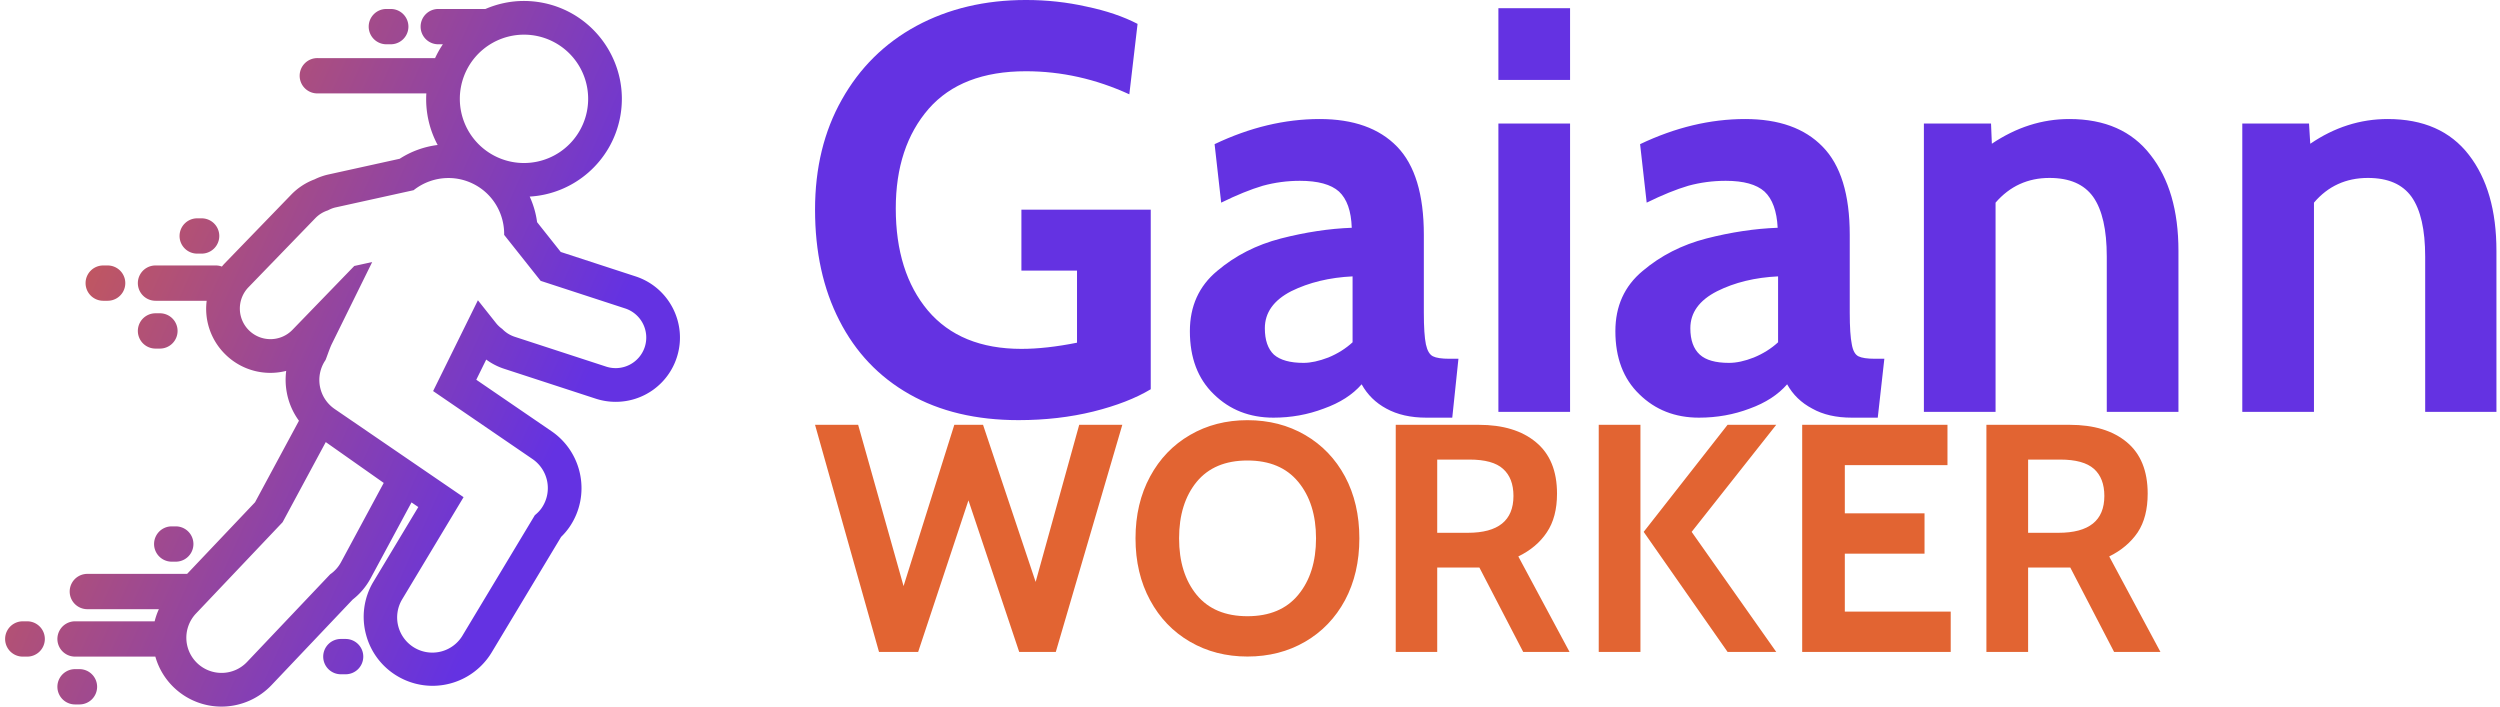 <svg data-v-423bf9ae="" xmlns="http://www.w3.org/2000/svg" viewBox="0 0 357 101" class="iconLeftSlogan"><!----><!----><defs data-v-423bf9ae=""><linearGradient data-v-423bf9ae="" gradientTransform="rotate(25)" id="fcbb2c11-0a77-4423-a142-112afdf70c68" x1="0%" y1="0%" x2="100%" y2="0%"><stop data-v-423bf9ae="" offset="0%" style="stop-color: rgb(100, 50, 226); stop-opacity: 1;"></stop><stop data-v-423bf9ae="" offset="100%" style="stop-color: rgb(100, 50, 226); stop-opacity: 1;"></stop></linearGradient></defs><g data-v-423bf9ae="" id="f067626e-4836-42d1-99f1-ed1298a29d16" fill="url(#fcbb2c11-0a77-4423-a142-112afdf70c68)" transform="matrix(5.882,0,0,5.882,113.506,-20.647)"><path d="M5.43 13.71L5.43 13.71Q3.89 13.71 2.78 13.08L2.78 13.08L2.78 13.08Q1.67 12.45 1.08 11.29L1.08 11.29L1.08 11.29Q0.49 10.14 0.49 8.60L0.49 8.60L0.49 8.60Q0.49 7.08 1.14 5.93L1.14 5.93L1.14 5.93Q1.79 4.77 2.95 4.14L2.95 4.14L2.95 4.14Q4.12 3.51 5.61 3.51L5.61 3.51L5.61 3.51Q6.37 3.51 7.08 3.67L7.08 3.67L7.08 3.67Q7.80 3.82 8.32 4.09L8.32 4.09L8.12 5.80L8.12 5.80Q6.90 5.24 5.61 5.24L5.61 5.24L5.61 5.24Q4.05 5.24 3.25 6.15L3.25 6.15L3.25 6.15Q2.45 7.07 2.45 8.57L2.45 8.57L2.45 8.57Q2.45 10.12 3.23 11.05L3.23 11.05L3.23 11.05Q4.02 11.98 5.50 11.98L5.50 11.98L5.50 11.98Q6.10 11.98 6.85 11.83L6.85 11.83L6.85 10.08L5.50 10.08L5.50 8.60L8.64 8.60L8.64 12.96L8.64 12.96Q8.09 13.29 7.25 13.50L7.25 13.50L7.25 13.50Q6.40 13.71 5.43 13.71L5.43 13.71ZM11.62 13.65L11.62 13.65Q10.75 13.65 10.17 13.08L10.17 13.08L10.17 13.08Q9.59 12.52 9.59 11.55L9.59 11.55L9.59 11.55Q9.59 10.64 10.25 10.09L10.25 10.09L10.25 10.09Q10.91 9.53 11.80 9.30L11.80 9.30L11.80 9.30Q12.70 9.07 13.52 9.04L13.52 9.04L13.52 9.04Q13.50 8.43 13.21 8.16L13.21 8.16L13.21 8.16Q12.92 7.90 12.26 7.90L12.26 7.90L12.26 7.90Q11.80 7.90 11.36 8.02L11.36 8.02L11.36 8.02Q10.92 8.15 10.35 8.43L10.35 8.43L10.19 7.01L10.19 7.01Q11.47 6.40 12.74 6.40L12.74 6.40L12.74 6.40Q13.97 6.40 14.62 7.07L14.62 7.07L14.62 7.07Q15.27 7.74 15.27 9.21L15.27 9.21L15.27 11.10L15.27 11.10Q15.27 11.63 15.32 11.87L15.32 11.87L15.32 11.87Q15.37 12.10 15.49 12.16L15.49 12.16L15.49 12.16Q15.61 12.22 15.89 12.22L15.89 12.22L16.11 12.22L15.96 13.65L15.33 13.65L15.33 13.65Q14.76 13.65 14.36 13.43L14.36 13.43L14.36 13.43Q13.97 13.22 13.76 12.84L13.76 12.84L13.76 12.84Q13.43 13.22 12.84 13.43L12.84 13.43L12.84 13.43Q12.26 13.65 11.62 13.65L11.62 13.65ZM12.35 12.32L12.35 12.32Q12.61 12.32 12.95 12.19L12.95 12.19L12.95 12.19Q13.29 12.05 13.54 11.82L13.54 11.82L13.54 10.22L13.54 10.22Q12.70 10.26 12.05 10.58L12.05 10.58L12.05 10.58Q11.41 10.91 11.41 11.48L11.41 11.48L11.41 11.48Q11.41 11.91 11.63 12.12L11.63 12.12L11.63 12.12Q11.86 12.32 12.35 12.32L12.35 12.32ZM17.08 5.45L17.08 3.71L18.82 3.71L18.82 5.45L17.08 5.45ZM17.08 13.51L17.08 6.51L18.82 6.51L18.82 13.51L17.08 13.51ZM21.95 13.65L21.95 13.65Q21.08 13.65 20.50 13.08L20.50 13.08L20.50 13.08Q19.92 12.52 19.92 11.55L19.92 11.55L19.92 11.55Q19.92 10.64 20.58 10.09L20.58 10.09L20.58 10.09Q21.24 9.53 22.13 9.30L22.13 9.30L22.13 9.30Q23.03 9.07 23.86 9.04L23.86 9.04L23.86 9.04Q23.83 8.43 23.54 8.16L23.54 8.16L23.54 8.16Q23.25 7.90 22.60 7.90L22.60 7.90L22.60 7.90Q22.13 7.90 21.69 8.02L21.69 8.02L21.69 8.02Q21.25 8.15 20.68 8.43L20.68 8.43L20.52 7.01L20.52 7.01Q21.80 6.40 23.07 6.40L23.07 6.40L23.07 6.40Q24.30 6.40 24.95 7.07L24.95 7.07L24.95 7.07Q25.61 7.74 25.61 9.21L25.61 9.21L25.61 11.10L25.61 11.10Q25.61 11.63 25.66 11.87L25.66 11.87L25.66 11.87Q25.70 12.10 25.82 12.16L25.82 12.16L25.82 12.16Q25.94 12.22 26.22 12.22L26.22 12.22L26.45 12.22L26.29 13.65L25.66 13.65L25.66 13.65Q25.09 13.65 24.70 13.43L24.70 13.43L24.70 13.43Q24.30 13.22 24.09 12.84L24.09 12.84L24.09 12.84Q23.76 13.22 23.18 13.43L23.18 13.43L23.18 13.43Q22.60 13.65 21.95 13.65L21.95 13.65ZM22.68 12.32L22.68 12.32Q22.95 12.32 23.28 12.19L23.28 12.19L23.28 12.19Q23.62 12.05 23.87 11.82L23.87 11.82L23.87 10.22L23.87 10.22Q23.03 10.26 22.39 10.58L22.39 10.58L22.39 10.58Q21.74 10.91 21.74 11.48L21.74 11.48L21.74 11.48Q21.74 11.91 21.97 12.12L21.97 12.12L21.97 12.12Q22.19 12.32 22.68 12.32L22.68 12.32ZM30.94 6.40L30.94 6.40Q32.24 6.40 32.91 7.27L32.91 7.27L32.91 7.27Q33.59 8.13 33.59 9.60L33.59 9.60L33.59 13.51L31.85 13.51L31.85 9.74L31.85 9.74Q31.85 8.76 31.52 8.29L31.52 8.29L31.52 8.29Q31.19 7.83 30.46 7.83L30.46 7.83L30.46 7.83Q29.67 7.83 29.15 8.43L29.15 8.43L29.15 13.51L27.41 13.51L27.41 6.51L29.04 6.51L29.06 7L29.06 7Q29.95 6.40 30.94 6.40L30.94 6.40ZM38.67 6.40L38.67 6.40Q39.97 6.40 40.64 7.27L40.64 7.27L40.64 7.27Q41.31 8.13 41.31 9.60L41.31 9.60L41.31 13.51L39.58 13.51L39.58 9.74L39.58 9.74Q39.58 8.76 39.25 8.29L39.25 8.29L39.25 8.29Q38.92 7.83 38.19 7.83L38.19 7.83L38.19 7.83Q37.39 7.83 36.88 8.43L36.88 8.43L36.88 13.51L35.14 13.51L35.14 6.51L36.76 6.51L36.79 7L36.79 7Q37.67 6.40 38.67 6.40L38.67 6.40Z"></path></g><defs data-v-423bf9ae=""><linearGradient data-v-423bf9ae="" gradientTransform="rotate(25)" id="442aca0a-1388-4c9b-90d7-4693e4edafd8" x1="0%" y1="0%" x2="100%" y2="0%"><stop data-v-423bf9ae="" offset="0%" style="stop-color: rgb(226, 100, 50); stop-opacity: 1;"></stop><stop data-v-423bf9ae="" offset="100%" style="stop-color: rgb(100, 50, 226); stop-opacity: 1;"></stop></linearGradient></defs><g data-v-423bf9ae="" id="e09c5ae8-f5fb-4104-a99e-78daa212c6e1" transform="matrix(1.058,0,0,1.058,-7.656,-6.774)" stroke="none" fill="url(#442aca0a-1388-4c9b-90d7-4693e4edafd8)"><path d="M93 43.7l-10.08-3.29-3.191-4.021a12.135 12.135 0 0 0-.999-3.454c5.99-.345 11.057-4.737 12.201-10.697 1.375-7.153-3.326-14.092-10.478-15.466a13.267 13.267 0 0 0-2.504-.239h.001c-1.834 0-3.59.39-5.196 1.082h-6.315a2.383 2.383 0 1 0 0 4.765h.571a13.088 13.088 0 0 0-1.049 1.866H50.134a2.383 2.383 0 1 0 0 4.764H64.78a13.053 13.053 0 0 0 1.528 6.962c-1.82.224-3.579.861-5.123 1.859l-9.645 2.127a8.367 8.367 0 0 0-1.856.657 8.52 8.52 0 0 0-3.151 2.069l-9.038 9.338c-.111.116-.21.239-.314.359a2.35 2.35 0 0 0-.799-.148h-8.157a2.382 2.382 0 1 0 0 4.765h6.907a8.786 8.786 0 0 0-.07 1.218 8.625 8.625 0 0 0 2.657 6.085 8.642 8.642 0 0 0 8.147 2.159 9.338 9.338 0 0 0 .085 2.952 9.274 9.274 0 0 0 1.636 3.779l-5.926 11.002-9.169 9.667H19.025a2.382 2.382 0 1 0 0 4.765h9.655a9.044 9.044 0 0 0-.57 1.637H17.366a2.382 2.382 0 1 0 0 4.765h10.838a9.224 9.224 0 0 0 2.591 4.247 9.271 9.271 0 0 0 6.342 2.5 9.33 9.33 0 0 0 6.804-2.961l10.89-11.481a9.135 9.135 0 0 0 2.427-2.873l5.52-10.247.916.627-6.073 10.105-.019.03-.018.03a9.224 9.224 0 0 0-.942 7.057 9.234 9.234 0 0 0 4.328 5.656 9.302 9.302 0 0 0 4.654 1.251 9.334 9.334 0 0 0 8.032-4.605l9.315-15.496a8.709 8.709 0 0 0 1.138-1.345c2.889-4.232 1.796-10.029-2.438-12.921L71.52 57.657l1.343-2.724a8.422 8.422 0 0 0 2.434 1.25l12.354 4.031a8.7 8.7 0 0 0 2.681.425 8.658 8.658 0 0 0 8.259-6.01c1.471-4.555-1.037-9.457-5.591-10.929zM69.456 18.11a8.662 8.662 0 0 1 8.494-7.029 8.658 8.658 0 0 1 8.514 10.299 8.661 8.661 0 0 1-10.139 6.87 8.66 8.66 0 0 1-6.869-10.14zM53.251 82.306a4.694 4.694 0 0 1-1.455 1.616L40.613 95.713a4.732 4.732 0 0 1-3.475 1.512 4.748 4.748 0 0 1-3.473-7.988L45.38 76.885l5.825-10.813 7.824 5.51-5.778 10.724zM94.264 53.23a4.135 4.135 0 0 1-5.201 2.66l-12.369-4.035a4.079 4.079 0 0 1-1.67-1.055 4.073 4.073 0 0 1-.806-.75l-2.478-3.121-6.045 12.256 13.411 9.173a4.751 4.751 0 0 1 1.245 6.602c-.262.384-.584.7-.927.981l-9.682 16.105a4.75 4.75 0 1 1-8.221-4.758l8.283-13.782-8.632-5.904-7.887-5.395-.874-.598a4.747 4.747 0 0 1-1.244-6.601c.066-.099.54-1.529.833-2.138l5.474-11.102-2.42.533-8.337 8.611a4.127 4.127 0 0 1-2.979 1.266 4.13 4.13 0 0 1-2.975-6.994l9.047-9.347a4.09 4.09 0 0 1 1.678-1.038c.32-.171.659-.316 1.031-.399l10.545-2.326a7.582 7.582 0 0 1 4.706-1.644 7.49 7.49 0 0 1 3.249.743c2.741 1.318 4.313 4.077 4.265 6.932l4.924 6.204 11.393 3.719a4.135 4.135 0 0 1 2.663 5.202zM57 9.995a2.383 2.383 0 0 1 2.383-2.381h.595a2.382 2.382 0 0 1 0 4.765h-.595A2.384 2.384 0 0 1 57 9.995zM18.787 44.614a2.382 2.382 0 0 1 2.382-2.381h.596a2.382 2.382 0 1 1 0 4.765h-.596a2.382 2.382 0 0 1-2.382-2.384zm12.416 6.456a2.381 2.381 0 0 1-2.382 2.382h-.596a2.381 2.381 0 1 1 0-4.765h.596a2.382 2.382 0 0 1 2.382 2.383zM13.288 92.644a2.383 2.383 0 0 1-2.383 2.384h-.595a2.382 2.382 0 0 1 0-4.765h.595a2.382 2.382 0 0 1 2.383 2.381zm17.078-15.196h.595a2.382 2.382 0 1 1 0 4.765h-.595a2.383 2.383 0 0 1 0-4.765zm25.902 17.578a2.382 2.382 0 0 1-2.381 2.384h-.595a2.383 2.383 0 1 1 0-4.765h.595a2.382 2.382 0 0 1 2.381 2.381zm-35.924 4.072a2.382 2.382 0 0 1-2.381 2.384h-.597a2.382 2.382 0 1 1 0-4.765h.597a2.382 2.382 0 0 1 2.381 2.381zm11.128-60.846a2.382 2.382 0 0 1 2.384-2.381h.595a2.382 2.382 0 0 1 0 4.764h-.595a2.38 2.38 0 0 1-2.384-2.383z"></path></g><!----><g data-v-423bf9ae="" id="5a8de8b9-affe-4cc8-8747-06d51960ec89" fill="#E26432" transform="matrix(3.309,0,0,3.309,115.925,48.387)"><path d="M2.90 13.51L0.14 3.71L2.00 3.71L3.96 10.67L6.15 3.71L7.39 3.71L9.66 10.49L11.54 3.71L13.40 3.71L10.53 13.51L8.95 13.51L6.76 6.97L4.59 13.51L2.90 13.51ZM18.80 13.71L18.80 13.71Q17.42 13.71 16.32 13.07L16.32 13.07L16.32 13.07Q15.22 12.43 14.60 11.28L14.60 11.28L14.60 11.28Q13.97 10.12 13.97 8.61L13.97 8.61L13.97 8.61Q13.97 7.10 14.60 5.94L14.60 5.94L14.60 5.94Q15.22 4.79 16.32 4.15L16.32 4.15L16.32 4.15Q17.42 3.51 18.80 3.51L18.80 3.51L18.80 3.51Q20.19 3.51 21.29 4.15L21.29 4.15L21.29 4.15Q22.39 4.79 23.01 5.94L23.01 5.94L23.01 5.94Q23.63 7.10 23.63 8.61L23.63 8.61L23.63 8.61Q23.63 10.12 23.01 11.28L23.01 11.28L23.01 11.28Q22.39 12.43 21.29 13.07L21.29 13.07L21.29 13.07Q20.19 13.71 18.80 13.71L18.80 13.71ZM18.80 11.97L18.80 11.97Q20.23 11.97 20.99 11.05L20.99 11.05L20.99 11.05Q21.76 10.12 21.76 8.61L21.76 8.61L21.76 8.61Q21.76 7.10 20.99 6.17L20.99 6.17L20.99 6.17Q20.23 5.25 18.80 5.25L18.80 5.25L18.80 5.25Q17.37 5.25 16.61 6.17L16.61 6.17L16.61 6.17Q15.85 7.10 15.85 8.61L15.85 8.61L15.85 8.61Q15.85 10.12 16.61 11.05L16.61 11.05L16.61 11.05Q17.37 11.97 18.80 11.97L18.80 11.97ZM25.20 13.51L25.20 3.71L28.78 3.71L28.78 3.71Q30.35 3.71 31.25 4.46L31.25 4.46L31.25 4.46Q32.16 5.21 32.16 6.68L32.16 6.68L32.16 6.68Q32.16 7.70 31.72 8.35L31.72 8.35L31.72 8.35Q31.29 9.00 30.49 9.39L30.49 9.39L32.70 13.51L30.70 13.51L28.81 9.87L28.74 9.87L26.99 9.87L26.99 13.51L25.20 13.51ZM26.99 8.37L28.31 8.37L28.31 8.37Q30.28 8.37 30.28 6.78L30.28 6.78L30.28 6.78Q30.28 6.01 29.83 5.61L29.83 5.61L29.83 5.61Q29.39 5.21 28.38 5.21L28.38 5.21L26.99 5.21L26.99 8.37ZM33.96 13.51L33.96 3.71L35.76 3.71L35.76 13.51L33.96 13.51ZM39.52 13.51L35.90 8.33L39.52 3.71L41.62 3.71L37.97 8.33L41.62 13.51L39.52 13.51ZM42.74 13.51L42.74 3.71L49.01 3.71L49.01 5.45L44.58 5.45L44.58 7.53L48.02 7.53L48.02 9.27L44.58 9.27L44.58 11.77L49.15 11.77L49.15 13.51L42.74 13.51ZM50.69 13.51L50.69 3.71L54.28 3.71L54.28 3.71Q55.85 3.71 56.75 4.46L56.75 4.46L56.75 4.46Q57.65 5.21 57.65 6.68L57.65 6.68L57.65 6.68Q57.65 7.70 57.22 8.35L57.22 8.35L57.22 8.35Q56.78 9.00 55.99 9.39L55.99 9.39L58.20 13.51L56.20 13.51L54.31 9.87L54.24 9.87L52.49 9.87L52.49 13.51L50.69 13.51ZM52.49 8.37L53.80 8.37L53.80 8.37Q55.78 8.37 55.78 6.78L55.78 6.78L55.78 6.78Q55.78 6.01 55.33 5.61L55.33 5.61L55.33 5.61Q54.88 5.21 53.87 5.21L53.87 5.21L52.49 5.21L52.49 8.37Z"></path></g></svg>